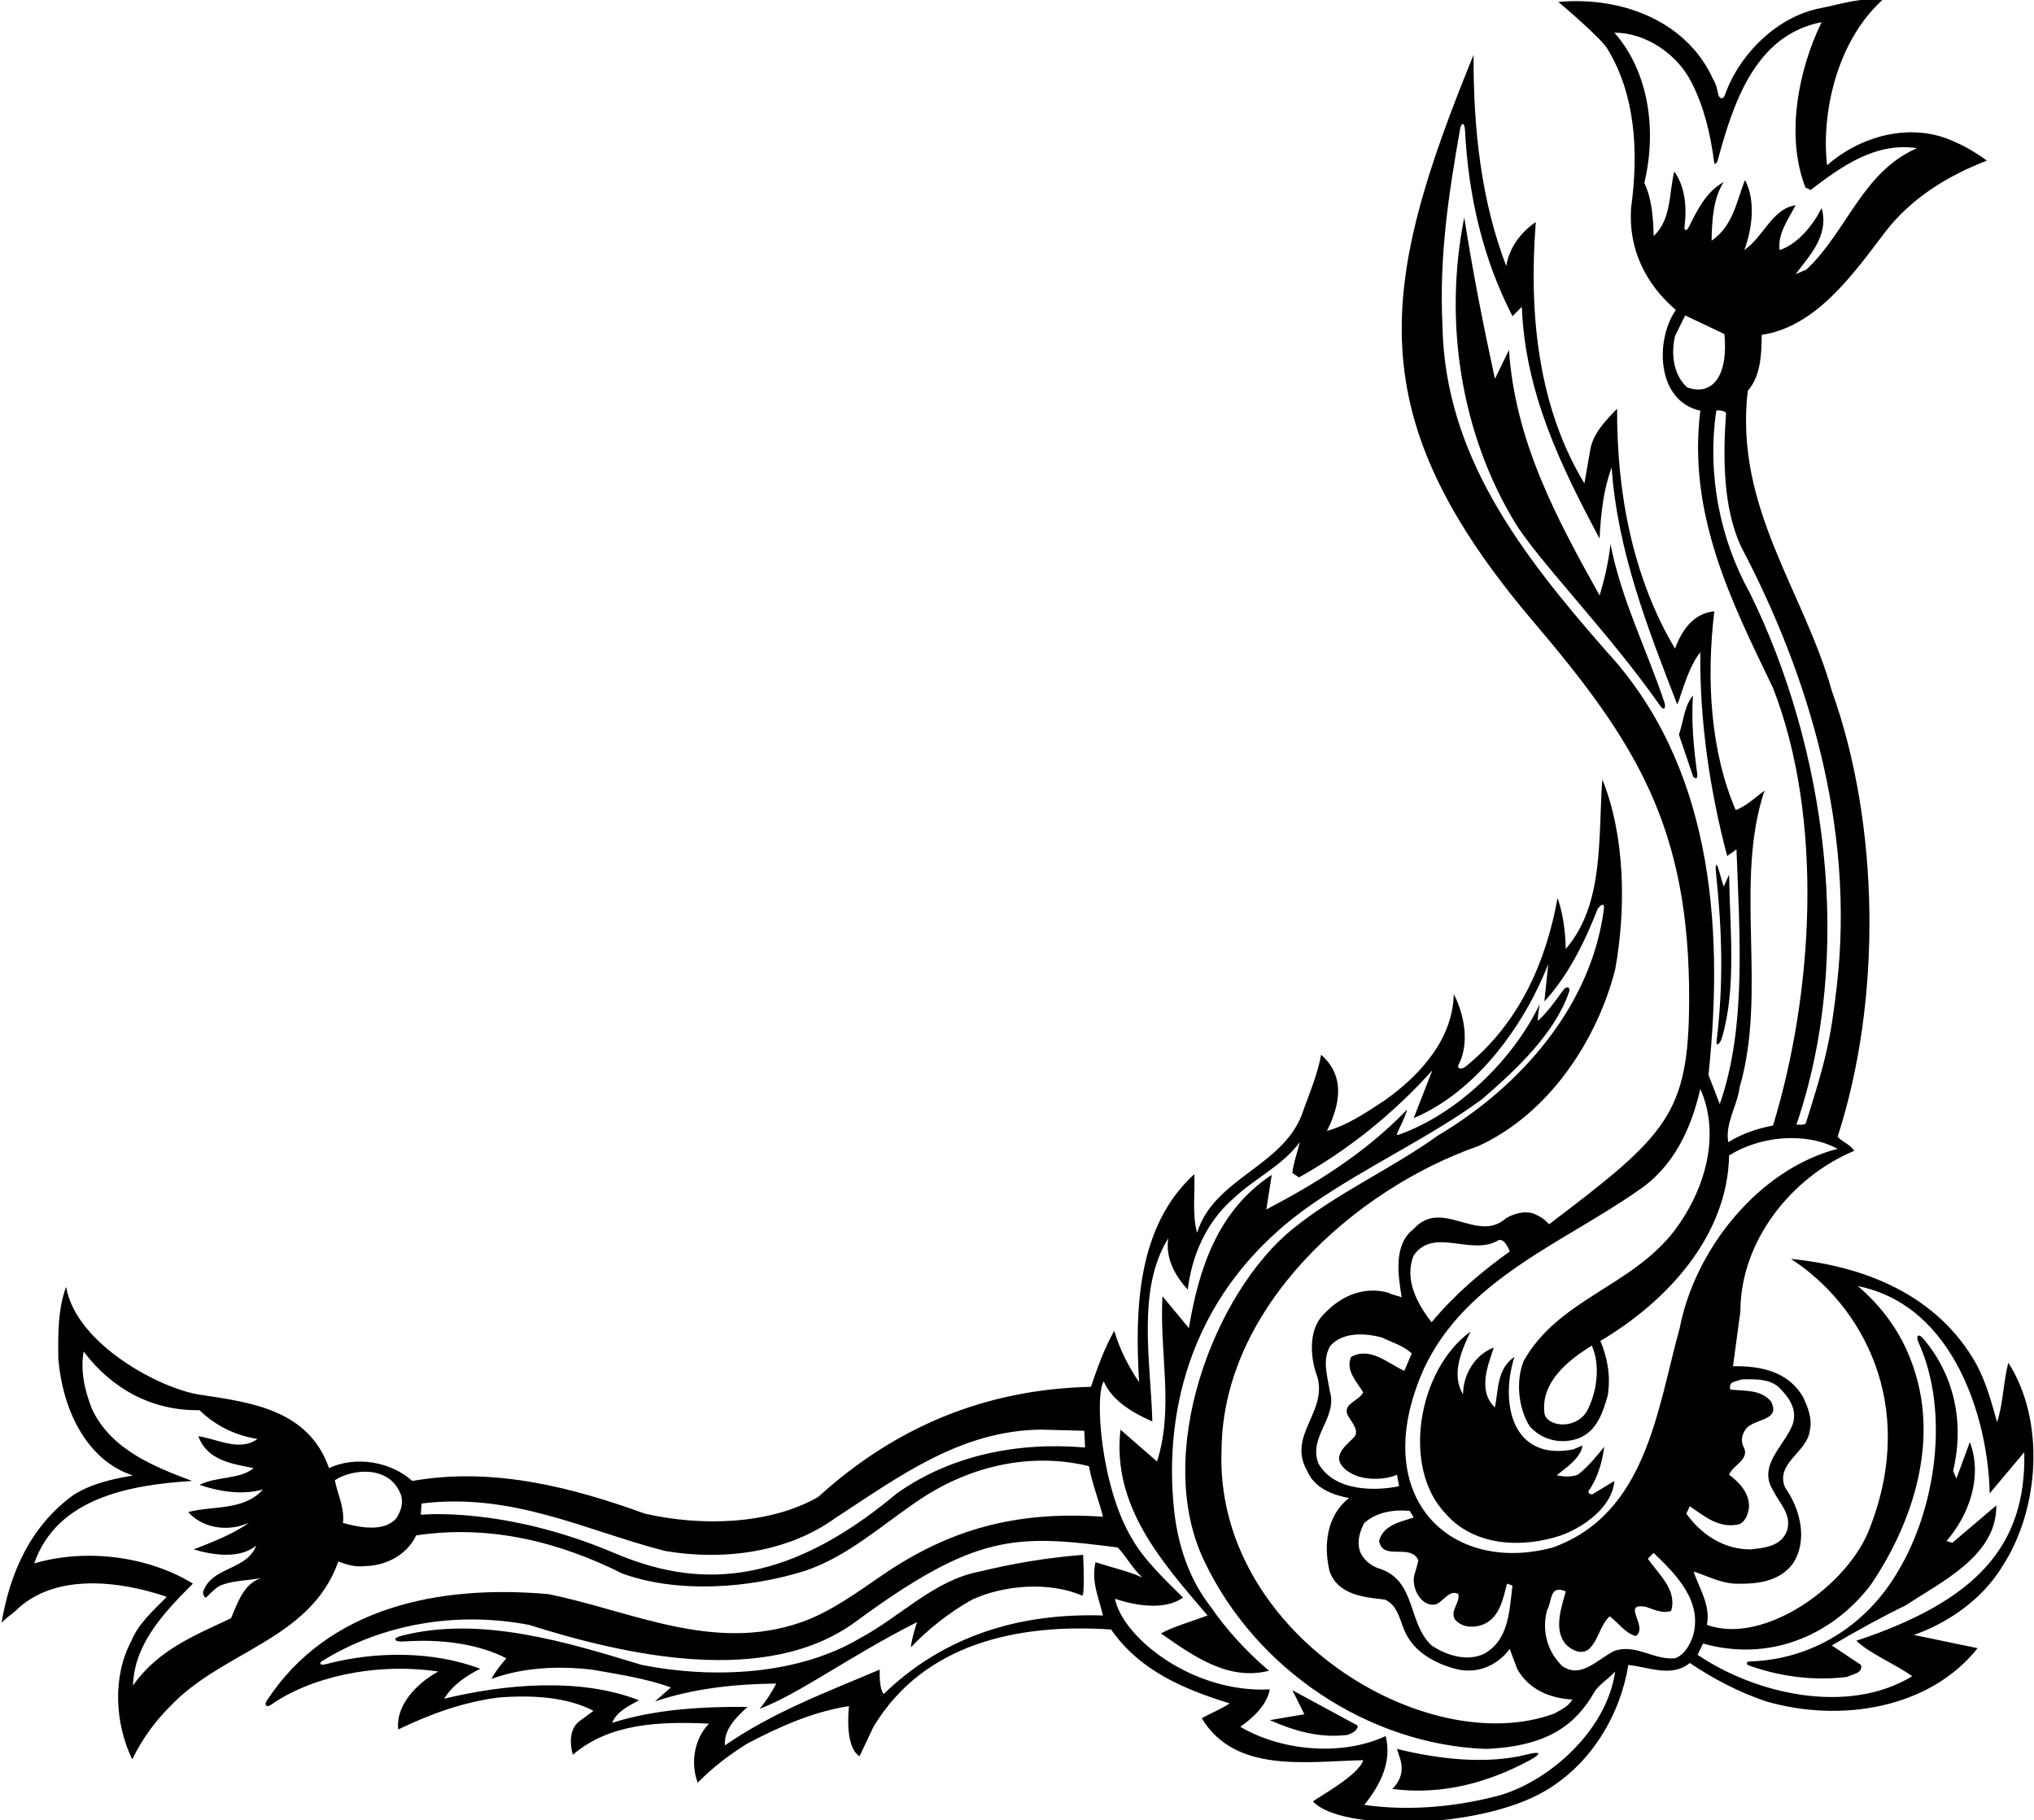 <?xml version="1.0" encoding="UTF-8"?>
<svg xmlns="http://www.w3.org/2000/svg" xmlns:xlink="http://www.w3.org/1999/xlink" width="523pt" height="468pt" viewBox="0 0 523 468" version="1.1">
<g id="surface1">
<path style=" stroke:none;fill-rule:nonzero;fill:rgb(0%,0%,0%);fill-opacity:1;" d="M 516.398 350.398 C 515.102 355.301 515.102 360.898 513.5 365.699 C 512.102 360.602 510.699 355.5 508.199 350.801 C 498.102 332.801 479.301 325.602 460.5 323.699 C 478.668 335.48 493.098 360.883 480.898 392.598 C 475.473 407.641 453.527 423.16 438.898 417.801 C 439.898 412.598 436.801 408.301 435.5 404.098 C 438.898 405.199 442.102 406.902 445.801 407.199 C 451.602 407.402 457.301 406.801 460.898 402.199 C 465 396.098 462.898 388 459 382.5 C 456.398 376.301 464.5 373.5 465.301 368.098 C 466.102 364.898 464.898 361.898 463.602 359.199 C 459.699 352.5 452.5 351.199 445.602 351.301 L 447.5 337.199 C 447.5 319.102 460.699 302.602 476.801 295.898 C 475.602 294.199 473.801 293.699 472.5 292.301 C 483.898 257.199 483.398 212.102 471 177.602 C 463.801 151.898 445.898 130.398 449.398 100.5 C 452.801 96.602 452.898 91.102 453 86.102 C 467 84 476.5 70.5 484.699 59.699 C 491.699 50.602 501.301 45 510.898 41.301 C 508 39.199 505.102 37.5 502 36.199 C 491.102 31.398 478.301 35 469.801 42.5 C 468.328 30.531 471.605 11.336 484 0 C 478.102 -0.699 473.301 1.102 468.102 2.102 C 457.129 4.168 447.203 13.844 443.5 24.5 C 443.09 25.691 442 25.426 441.762 24.102 C 441.523 22.773 441.199 21.5 440.5 20.398 C 433.801 5.5 417.102 -1 400.699 0.5 C 400.699 0.5 411.477 9.535 413.316 12.559 C 420.469 24.301 421.391 38.867 419.398 53.5 C 418.699 64.102 423.102 73 430.898 79.699 C 425.531 87.473 425.902 103.129 437.199 105.602 C 433.898 132.398 445.301 154.898 455.898 176.898 C 469 210.602 466.301 255.301 455.898 289.398 C 451.801 290.199 447.898 291.5 444.398 293.699 C 443.5 288.898 446.699 284.398 447.301 279.602 C 454.5 255 445.801 227 453.699 203.301 C 451.301 205.102 448.801 207.398 446.301 208.301 C 439.801 193.199 438.699 174.699 440.801 157.199 C 435.398 157.699 432.398 162.102 430.699 166.801 C 420 148.801 415.699 127.199 415.801 105.102 C 412.699 108.301 409.602 111.5 408.898 115.699 C 408.398 118.5 407.898 121.398 407.398 124.301 C 395.699 105 393 81.398 394.898 57.102 C 390.898 59.801 388 63.898 387.301 68.398 C 380.898 51.801 378.801 33.102 378.898 14.102 C 354.574 73.672 349.172 106.805 394.336 159.93 C 420.699 190.938 434.535 212.816 434.328 257.5 C 434.191 286.586 428.516 291.918 398.301 314.801 C 397.102 313.398 395.699 312.602 394.199 312 C 391.801 311.301 389.301 312.102 387.301 313.199 C 379.898 319.898 370.801 307.898 363.5 316 C 358.102 320.102 359.602 328.199 360.398 333.602 C 359.301 333.102 358 333 357 332.398 C 350.801 330.699 345 333.102 340.699 337.602 C 336.602 341.301 336.801 348 338.301 352.801 C 342.301 362.602 330.699 368.699 336.102 378.199 C 338 382.699 342.699 384.402 346.898 385.199 C 341 389.699 340.301 397.598 341.898 404.098 C 344.102 410.098 350.602 410.699 356.102 411.301 C 359.301 412.699 359.898 416.398 361.102 419.199 C 363.5 425 369.5 428 375 429.301 C 380.301 430.301 385 428.199 388.199 424 L 390.102 429.102 C 393.102 434.5 398.602 436.699 404.301 437 C 403.301 438.801 401.398 439.602 399.699 440.602 C 366.621 452.777 312.113 419.691 314.102 372.699 C 314.398 336.199 348.301 305.801 380.102 294.699 C 398.301 286.398 410.699 267.398 415.301 249.301 C 418.199 233.5 417.801 214.699 412 200.398 C 410.898 215.801 412.5 232.5 402.602 244 C 402.5 239.398 401.898 234.898 400.5 230.898 C 397.52 247.293 390.723 263.082 376.789 274.301 C 375.766 275.125 374.547 274.762 375.008 273.871 C 377.91 268.246 376.562 260.953 373.801 255.602 C 373.602 267 365.398 276.301 356.102 282.898 C 351.301 286.102 346.301 289.398 341.199 290.801 C 345.59 282.016 344.844 275.75 339.699 271.199 C 338.801 276.102 336.898 280.699 335.199 285.301 C 330.699 299.898 312.199 302.602 307.801 317 C 306.5 312.102 307.301 306.699 307.102 301.898 C 292.301 315.398 291.801 336.898 292.898 355.398 C 290.102 351.301 287.898 346.898 286.5 342.199 C 283.898 346.801 282.199 351.699 280.5 356.602 C 253.398 357.199 230.199 366.898 210.398 384.902 C 197.898 392.098 180.199 392.5 165.801 389.199 C 147.5 382.598 127.102 377.098 106 380.801 C 100.5 375.801 91.398 374.301 84.602 377.5 C 79.32 362.492 64.762 360.629 51.234 358.594 C 41.402 357.113 19.594 345.754 17 330.898 C 14.898 336.5 14.898 343 15 349.398 C 16 361.602 21.699 375.301 34.199 379.402 C 28.801 380.301 23.5 381.5 18.898 384.402 C 7.699 392.5 2.5 404.699 0.398 417.301 C 1.5 416 2.801 415.301 4 414.199 C 14 404.301 30.898 406.5 42.898 410.598 C 39.5 414 35.5 417.602 33.801 421.898 C 28.801 431.199 29.602 443.301 34 452.398 C 36.398 447.5 39.5 443 43.602 438.898 C 57.199 424.398 79.801 421.801 87 401.5 C 89.102 402.301 91.199 403 93.801 402.699 C 99.199 402.598 104.602 399.902 107 394.801 C 126.301 391.902 144.199 396.699 160 404.598 C 174.301 409.801 192.801 408.402 207 403.902 C 217.863 400.301 226.785 392.113 236.422 385.637 C 249.547 376.812 265.195 373.391 280 377 C 280.801 381.5 282.602 385.902 283.602 390 C 261.016 388.434 243.973 393.348 226.969 404.953 C 220.23 409.547 213.621 414.453 206.102 417.102 C 183.301 425.102 162 414.098 141 409.902 C 113.004 407.406 84.273 413.188 68.555 437.375 C 67.879 438.414 68.578 439.125 69.605 438.402 C 79.551 431.41 96.047 427.379 112.699 429.801 C 107.398 432.699 101.699 438.301 102.398 444.699 C 110.5 440.801 118.898 437.699 128.102 436.5 C 136.699 435.801 145.699 436.301 152.602 439.898 L 148.699 442.801 C 146.398 444.801 146.5 448.602 147.301 451.199 C 156.699 443.102 169.602 442.602 182.301 443.199 C 178.5 447.102 177.5 453.301 179.398 458.398 C 183.398 454.301 187.699 451.102 192.199 448.301 C 200.398 444 209.102 440.102 218.301 438.699 C 218.301 439 217 449 221 451.602 L 224.602 444 C 237.602 422.398 262.102 417.398 285.699 419 C 293.199 429.801 304.898 434.5 316.199 438 C 313.898 439.5 311.398 440.5 309 441.801 C 317.602 456.102 336 452.898 350.5 452.602 C 349.5 456.398 338.801 462.199 337.602 463.199 C 344.516 470.926 380.387 470.473 397.301 460.5 C 409.102 453.602 416.602 441 418.699 428.102 C 424 428.699 429.898 431.398 434.5 427.602 C 440.699 431.801 447.301 435.199 454.199 437.5 C 473.199 443 496.102 439.398 508.5 423.801 L 492.102 420.398 C 500.898 417.301 509.699 411.301 514.898 402.699 C 524.398 388.098 526 365.398 516.398 350.398 Z M 61.602 392.402 L 64 391.598 C 59.602 394.598 54.699 396.5 49.801 398.402 C 54.5 399.801 61.602 401 65.898 397.402 C 63.301 404 54.398 402.699 52.199 409.402 C 52.199 409.402 52.41 411.406 53.27 410.527 C 54.301 409.461 55.453 408.355 56.602 407.699 C 59.801 406.402 63.602 406.402 67.102 405.801 C 62.5 407.301 61.102 412.301 59.398 416.102 C 50.398 420.398 40.699 424.102 34.199 433.398 C 34.5 422.699 42.199 414.598 49.602 407.199 C 38.398 400.301 22.398 398 8.801 402 C 14.602 385.199 33.301 381.801 49.398 380.801 C 39.801 377.199 28.602 372.801 23.699 362.398 C 21.898 357.898 20.602 352.801 21.5 347.5 C 28.801 357.199 39.199 362.801 51.301 362.602 C 55.5 366.699 60.602 369.098 66.199 370 C 61.602 373.402 55.602 369.902 51 369.301 C 53.301 375.598 59.801 376.402 65.199 377.5 C 61.898 380.402 55.602 379.598 51.301 381.801 C 56.199 383.5 62.301 384.5 67.602 383 C 62.699 388.5 54.898 387.098 48.398 388.801 C 51.602 392.402 56.801 393.598 61.602 392.402 Z M 101.898 390.402 C 98.699 394.098 92.199 392.699 88.199 391.598 C 88.602 387.5 86.801 384.301 86.102 380.598 C 90.746 377.613 100.254 376.719 103.102 384.402 C 103.801 386.598 103 388.699 101.898 390.402 Z M 230.602 384 C 201.047 408.793 178.555 408.082 157.969 399.34 C 129.5 387.25 108.199 389.5 108.199 389.5 L 108.398 386.598 C 131.898 383.699 150.699 393.598 171 398.801 C 186.301 401.402 202.602 399.098 214.699 390.402 C 231.102 379.699 247 367.801 267.699 367.602 L 278.801 367.898 L 279 372.199 C 261.398 370.699 244.301 374.301 230.602 384 Z M 447.699 354.699 C 451.301 354.602 454.699 354.5 457.301 356.602 C 460 359.301 462.301 362.398 460.898 366.398 C 458.801 371.801 451.898 376.801 455.898 383.199 C 457.5 386.5 460.801 389.402 459.5 393.598 C 458 397.598 453.801 398 450.102 398.402 C 443.398 398.402 437.602 394.801 433.602 389.199 L 434.5 387.301 C 438.301 389.902 442.102 393.199 447.301 391.902 C 448.898 391.098 449.398 389.402 449.699 387.801 C 450 384.098 447.301 381.199 444.602 379.199 C 445.5 376.801 449.699 375.402 448.5 372.402 C 447.699 371 447.699 369.598 448.5 368.098 C 450.102 364.5 458.102 365.801 455.398 360.398 C 452.801 357.199 448.398 357.699 444.898 357.301 C 444.398 355 446.398 355.398 447.699 354.699 Z M 430.5 44.102 C 429.102 49.801 429.801 56.398 425.199 60.699 C 425.102 55.801 424.699 51.102 422.801 47 C 426 33.801 424.102 18.602 415.102 8.398 C 423 8.398 431.199 13.699 435 21.301 C 438.215 27.641 439.828 34.57 440.766 41.777 C 440.848 42.418 441.453 42.023 441.688 41.164 C 445.625 26.738 451.223 9.004 468.398 5.699 C 462.398 17.898 459.051 35.051 464.25 48.25 L 465.301 48.699 L 465.5 48.898 C 473.5 42.801 482.199 36.5 492.898 38.102 C 478.801 44.301 475 59.398 464.5 69.301 L 461.699 70.5 C 465.102 65.898 470.398 60.699 468.398 53.5 C 466.301 57.699 462.398 62.699 457.602 64.301 C 457 60.199 459.801 56.398 461.699 52.801 C 455.699 53.602 453.5 60.898 448.5 64.301 C 450.398 59.301 451.602 51.801 448.699 46.301 C 446.5 51.602 445.801 57.898 440.102 61.898 C 440.199 56.5 440.5 51.102 443.199 46.801 C 438.719 49.316 436.461 53.938 434.242 58.371 C 433.641 59.578 432.984 59.391 433.156 58.051 C 433.773 53.215 433.242 47.859 430.5 44.102 Z M 433.801 99.602 C 430.301 96.398 429.602 91.102 430.699 86.398 L 433.301 81.102 L 443.398 85.898 C 444.461 97.129 439.977 101.871 433.801 99.602 Z M 449.898 152.398 C 442.301 138.699 438.898 122.102 441.301 105.602 C 442.102 105.301 443.844 105.844 443.816 106.219 C 442.996 117.742 443.051 130.625 447.699 140.602 C 465.207 173.855 476.832 212.914 472.359 253.012 C 470.711 267.824 469.25 273.25 464.301 288.898 C 463.602 289.398 462.699 289.102 461.898 289.199 C 477 245.199 469.398 191.898 449.898 152.398 Z M 412.898 167.301 C 391.301 142.602 371.5 117.199 370.898 83.699 C 370.016 65.965 372.508 49.801 375.387 33.395 C 375.754 31.301 376.586 31.395 376.695 33.516 C 377.59 50.762 381.422 66.785 388.898 81.301 L 391.301 78.898 C 392.199 101.199 401.398 119.898 411.301 138.5 C 411.602 132.102 412.301 125.898 414.398 120.199 C 415.938 141.938 423.77 161.734 431.219 181.012 C 431.512 181.777 433.602 172.102 437.199 167.699 C 437 185.398 439.699 203.5 444.102 220.102 L 446.5 218.398 C 447.301 240.199 449.102 264.301 442.199 283.898 L 439.301 276.398 C 443.5 236.5 439.699 196.199 412.898 167.301 Z M 363.5 322.801 C 368.699 315.398 378.398 323.102 385.301 318.898 C 387 318.301 388.199 321.801 388.199 321.801 C 380.898 327 373.898 333 368.102 340 C 364.398 335.199 361 329 363.5 322.801 Z M 339 376.301 C 336.301 369.402 344.102 364.5 341.898 357.602 C 341.301 353.699 339.898 349.602 342.102 346 C 345.398 342.398 351.102 342.801 355.301 343.898 C 357.898 345.199 360.699 345.898 363 348 L 361.102 352.5 C 356.898 350.602 352.398 346.199 347.398 348.898 C 345.898 352.398 348.898 355.301 350.5 358 C 349.602 360.301 344.5 361 346.898 364.5 C 347.801 366 349.301 367.699 348.398 369.301 C 346.801 371.098 344.398 372.598 344.301 375.098 C 344.5 377.098 346.5 378.402 348.102 379.199 C 351.199 380.598 356.102 380.598 359.199 379.199 L 359.75 382.148 C 354.441 383.289 343.273 383.863 339 376.301 Z M 381.699 425.199 C 377.199 427.398 371.898 425.602 368.102 423.102 C 361.898 417.301 364.199 406.598 354.898 403.402 C 352.602 402.801 350.301 400.902 349.602 398.598 C 348.898 396.098 349.699 393.699 350.801 391.598 C 354 388.801 358.301 388.098 362.5 388.5 L 363.5 390.199 C 360.199 391.301 355.699 392.098 354.602 396.199 C 355.5 401.5 362.699 396.699 364.699 401.199 C 364.453 402.402 364.055 403.617 363.707 404.848 C 362.734 408.281 365.57 413.48 369.301 412.5 C 371.199 411.699 372.801 408.598 375 409.902 C 375.398 412.301 372.801 414.098 374.102 416.398 C 375.699 418.301 378.199 418.602 380.5 418 C 385.5 416.602 386.398 411.402 387.5 407.199 L 388.898 407.699 C 388.102 414.199 388 421.602 381.699 425.199 Z M 366.102 352 C 376.801 328.898 402 319.602 421.102 306.199 C 430.5 300 434.898 290 437.199 280 C 442.699 292.398 438 306.602 430.5 316.5 C 419.398 330.898 400.801 334 391.801 349.898 C 389.699 355 390.398 362.102 393.301 366.699 C 396.398 370.301 401.5 371.5 406 369.801 C 410.699 367.898 412.199 363 413.398 358.801 C 414.199 353.801 413.301 349 411.5 344.801 C 428.699 334.602 444.199 317.801 444.602 297.102 C 452.398 292.199 464.102 290.898 472.5 295.398 C 452.102 300.699 435.801 321.301 431.898 341.5 C 426.102 362.398 423.398 389.199 399.301 397.902 C 372.887 405.031 351.445 384.836 366.102 352 Z M 407.898 363.102 C 404.77 367.797 397.598 366.773 397.102 363.301 C 396.199 355.301 403.301 349.699 409.301 346 C 411.602 351.102 410.602 358.301 407.898 363.102 Z M 283.602 415.398 C 262 414.699 242.602 420.699 227.199 435.602 C 226.102 434 226.199 431.199 226.199 429.301 C 212.602 435.102 198.801 440.199 186.398 448.801 C 186.102 444.602 189.301 441.602 192.199 438.898 C 180.5 438.801 168.398 439.5 157.398 443 C 158.602 440 161.801 438.602 164.301 437.199 C 149.301 431.301 129.801 433 114.199 436.801 C 116.398 433.199 120.199 430.699 123.5 429.102 C 111.371 424.484 96.461 424.539 83.73 427.926 C 82.395 428.281 81.844 427.719 82.891 427.07 C 98.199 417.609 117.188 414.242 136 417.801 C 160.699 425.602 197.039 433.879 220 417 C 251.148 394.102 261.246 394.547 287.398 397.902 C 289.602 400.199 291.102 403.199 293.699 405.598 C 289.801 403.902 285.699 403 281.699 401.699 C 280.5 406.699 282.602 411 283.602 415.398 Z M 386.102 461.5 C 375.199 464.5 362.699 465.801 350.801 464.102 C 354.801 459.102 358 453.102 356.301 446.398 C 344.898 451.699 329.398 450.199 318.898 444 C 322.301 441.699 325.801 438.301 326.5 434.398 C 306.406 435.422 288.594 420.879 286.699 411.098 C 291.801 412.801 299.398 414.199 304.199 410.801 C 299.801 406.402 294.102 401.098 291 395.5 C 283.043 382.277 281.426 358.758 283.801 355.199 C 286 360.301 291.5 363.398 296.301 365.5 C 295.898 350.199 292.199 331.602 300.398 318.398 C 299.602 323.602 302.199 328.102 305.398 331.602 C 306.5 322.699 310.199 314.301 316.898 308.398 C 322.5 303 329.5 300 334.199 293.699 C 333.602 296.398 332.602 298.898 332.301 301.602 L 334 302.75 C 346.398 295.852 358.301 286.398 368.301 275.199 L 363.5 287.5 C 379.699 280.699 392 263.5 398.102 247.898 L 397.102 257.5 C 403.199 250.898 407.5 242.199 410.801 233.699 C 410.801 233.699 412.762 231.074 412.375 233.984 C 409.113 258.52 391.246 279.215 369.699 292 C 357.828 300.555 343.848 306.691 332.305 316.066 C 312.266 332.344 296.309 373.82 309.699 401.5 C 323 429.398 352 448.602 382 449.699 C 398.086 449.086 405.195 443.328 409.859 435.242 C 411.082 433.117 413.5 431.824 415.301 429.801 C 413.301 444.199 399.5 457.301 386.102 461.5 Z M 435.301 420.699 C 434.5 422.898 433.199 425.5 430.699 426.398 C 425.102 426.898 420.699 422.602 415.102 424.5 C 410.898 426.5 406.602 431.801 401.699 428.398 C 397.801 424.602 396.398 419.301 397.801 414 C 399.102 412 398.301 407.301 402.602 409.199 C 401.5 413.301 399.398 419 402.602 422.801 C 404.199 424.398 406.699 425.602 408.602 424 C 411.102 421.602 411.398 417.898 413.898 415.602 C 416.199 417.301 417.801 419.898 420.602 420.699 C 424 418.301 416.602 411.902 423.301 413.199 C 425.301 413.902 427.699 415 429.699 414.199 C 431.301 408.902 426.602 404.902 423.699 400.801 L 425.199 399.301 C 430.898 404.801 437.898 411.699 435.301 420.699 Z M 477.301 421.898 C 481.102 425.398 487 427.699 491.699 431 C 475.102 441.102 451.398 435.602 436.5 425.5 L 437.898 422.602 C 454.5 427.301 470.602 421 480.898 407.699 C 491.898 391.598 499.102 369.902 491.398 349.898 C 488.699 342.699 484.102 336.102 477.699 330.699 C 502.844 335.699 511.289 365.637 511.602 384 L 520.5 373.402 C 521.074 397.785 507.855 411.715 477.301 421.898 Z M 427.938 180.52 C 428.488 182.168 427.801 182.805 426.879 181.488 C 413.828 162.781 395.316 143.996 389.363 134.082 C 375.73 111.375 371.113 82.93 376.5 55.898 C 378.699 69.898 381.398 83.699 384.398 97.398 L 388 90 C 389.602 113.602 400.301 133.398 411.301 153.102 C 412.602 148.801 413.602 144.5 414.102 139.898 C 416.863 154.082 423.371 166.914 427.938 180.52 Z M 436.383 198.766 C 436.703 201.086 435.367 199.711 435.367 199.711 L 431.699 188.898 C 432.898 185.5 433 181.699 435.301 178.801 C 434.859 185.781 435.496 192.332 436.383 198.766 Z M 441.215 224.254 C 440.996 222.172 441.387 221.703 441.918 223.594 C 442.328 225.055 442.766 226.52 443.199 228 L 444.602 224.898 C 444.773 238.465 446.559 253.938 442.781 266.773 C 442.238 268.605 441.211 269.172 441.383 267.734 C 443.215 252.559 442.785 239.273 441.215 224.254 Z M 326.301 429.602 C 315.699 432.301 306.699 425.699 298.5 420 C 302.102 418.102 306.5 416.898 310.5 415.398 C 298.699 401.598 285.898 387.301 288.102 367.602 L 297.5 375.801 C 301.898 362.102 298.102 347.898 298.898 333.301 L 305.699 341.5 C 308.199 326.5 313 311.301 327 302.102 L 325.602 311 C 338.199 304.398 351.102 296.5 361.801 285.301 C 361 288.5 358.398 292.207 359.445 291.844 C 374.477 286.641 389.074 272.598 395.898 258.199 C 395.699 259.602 395.398 261 395.398 262.5 C 397.766 260.422 399.879 257.465 401.988 254.559 C 402.82 253.414 403.891 253.801 403.453 255.07 C 399.766 265.715 390.023 274.926 381 282.699 C 367.781 292.379 351.598 299.816 337.52 309.527 C 305.793 331.422 299.352 363.152 301.836 387.766 C 302.77 397.016 305.602 405.793 311.199 413 C 315.199 418.898 320.699 424.898 326.301 429.602 Z M 502 396.699 L 513.301 387.098 C 513.5 400 499.199 406.699 490 412.801 C 483.602 415.898 477.301 419.398 471 423.102 L 478.5 428.102 C 479.102 430.301 476.199 430.5 474.898 431.199 C 466.148 432.27 457.48 431.031 449.746 428.262 C 448.816 427.93 449.012 427.238 450.008 427.207 C 465.973 426.723 480.004 417.926 488.102 403.902 C 497.711 387.883 501.457 363.152 493.281 345.121 C 492.523 343.453 493.316 342.793 494.465 344.133 C 502.484 353.504 505.176 365.773 502.199 378.199 L 503.051 380.199 L 506.5 370.801 C 509.801 379.402 506.5 389.348 500.5 396.25 Z M 401.398 394.801 C 391.5 398.098 379.102 397.699 371.699 389.199 C 360.332 377.367 364.535 352.266 378.102 342.398 C 375.898 347.102 373 353.398 376.199 358.5 C 376.199 353.398 379.301 348.301 384.102 346.5 C 382.699 350.801 379.801 357.602 384.398 361.898 C 385.301 357.301 384.898 352 389.398 348.898 C 385.66 360.734 388.738 375.73 404.5 372.699 L 406.898 371.699 C 406.5 375.699 399.691 379.254 400.43 379.391 C 402.199 379.723 404.074 379.836 405.699 379.199 C 408.199 377.301 410.5 374.5 412.5 372 C 412.023 375.656 410.914 379.887 408.566 383.223 C 407.965 384.082 409.367 384.281 409.367 384.281 L 415.102 380.801 C 414.602 387.402 407.398 392.598 401.398 394.801 Z M 278.5 399.801 C 278.699 403.699 278.844 410.52 278.242 410.266 C 269.668 406.617 258.133 407.562 250 411.301 C 244.301 414.402 238.199 419.301 234.199 423.602 C 234.398 421.301 235.801 417.102 235.801 417.102 C 218.34 425.895 205.699 435.473 195.301 439.398 C 197 437.398 198.398 435.199 199.602 432.898 C 188.898 433 178.102 434.199 168.398 437.5 L 172.5 433.898 C 166.199 431.602 159 430.5 152.102 429.301 C 143.102 428.301 134.301 428.801 126.398 431.699 C 127.102 430.199 128.699 428.102 130.199 426.398 C 122.668 422.559 113.129 421.43 103.988 422.07 C 101.234 422.262 100.785 421.242 103.277 420.602 C 123.73 415.34 146.191 422.395 165 428.102 C 183.801 431.801 205.398 430.602 221.199 421.199 C 231.5 415.699 240.199 406.301 251.898 404.098 C 260.5 402 269.398 400.5 278.5 399.801 Z M 332.301 434.602 L 349.102 443.699 C 349.102 445.102 347.5 445.699 346.5 446.102 C 339.199 447 332.602 445 326.5 442.301 L 335.398 440.801 Z M 393.316 452.625 C 382.914 458.246 370.949 461.676 358 460 C 360.301 457.699 361 455 359.898 451.898 C 359.699 451.199 359.398 450.398 359.199 449.699 C 369.176 452.176 381.852 453.863 392.625 451.133 C 396.219 450.223 396.57 450.867 393.316 452.625 "/>
</g>
</svg>
